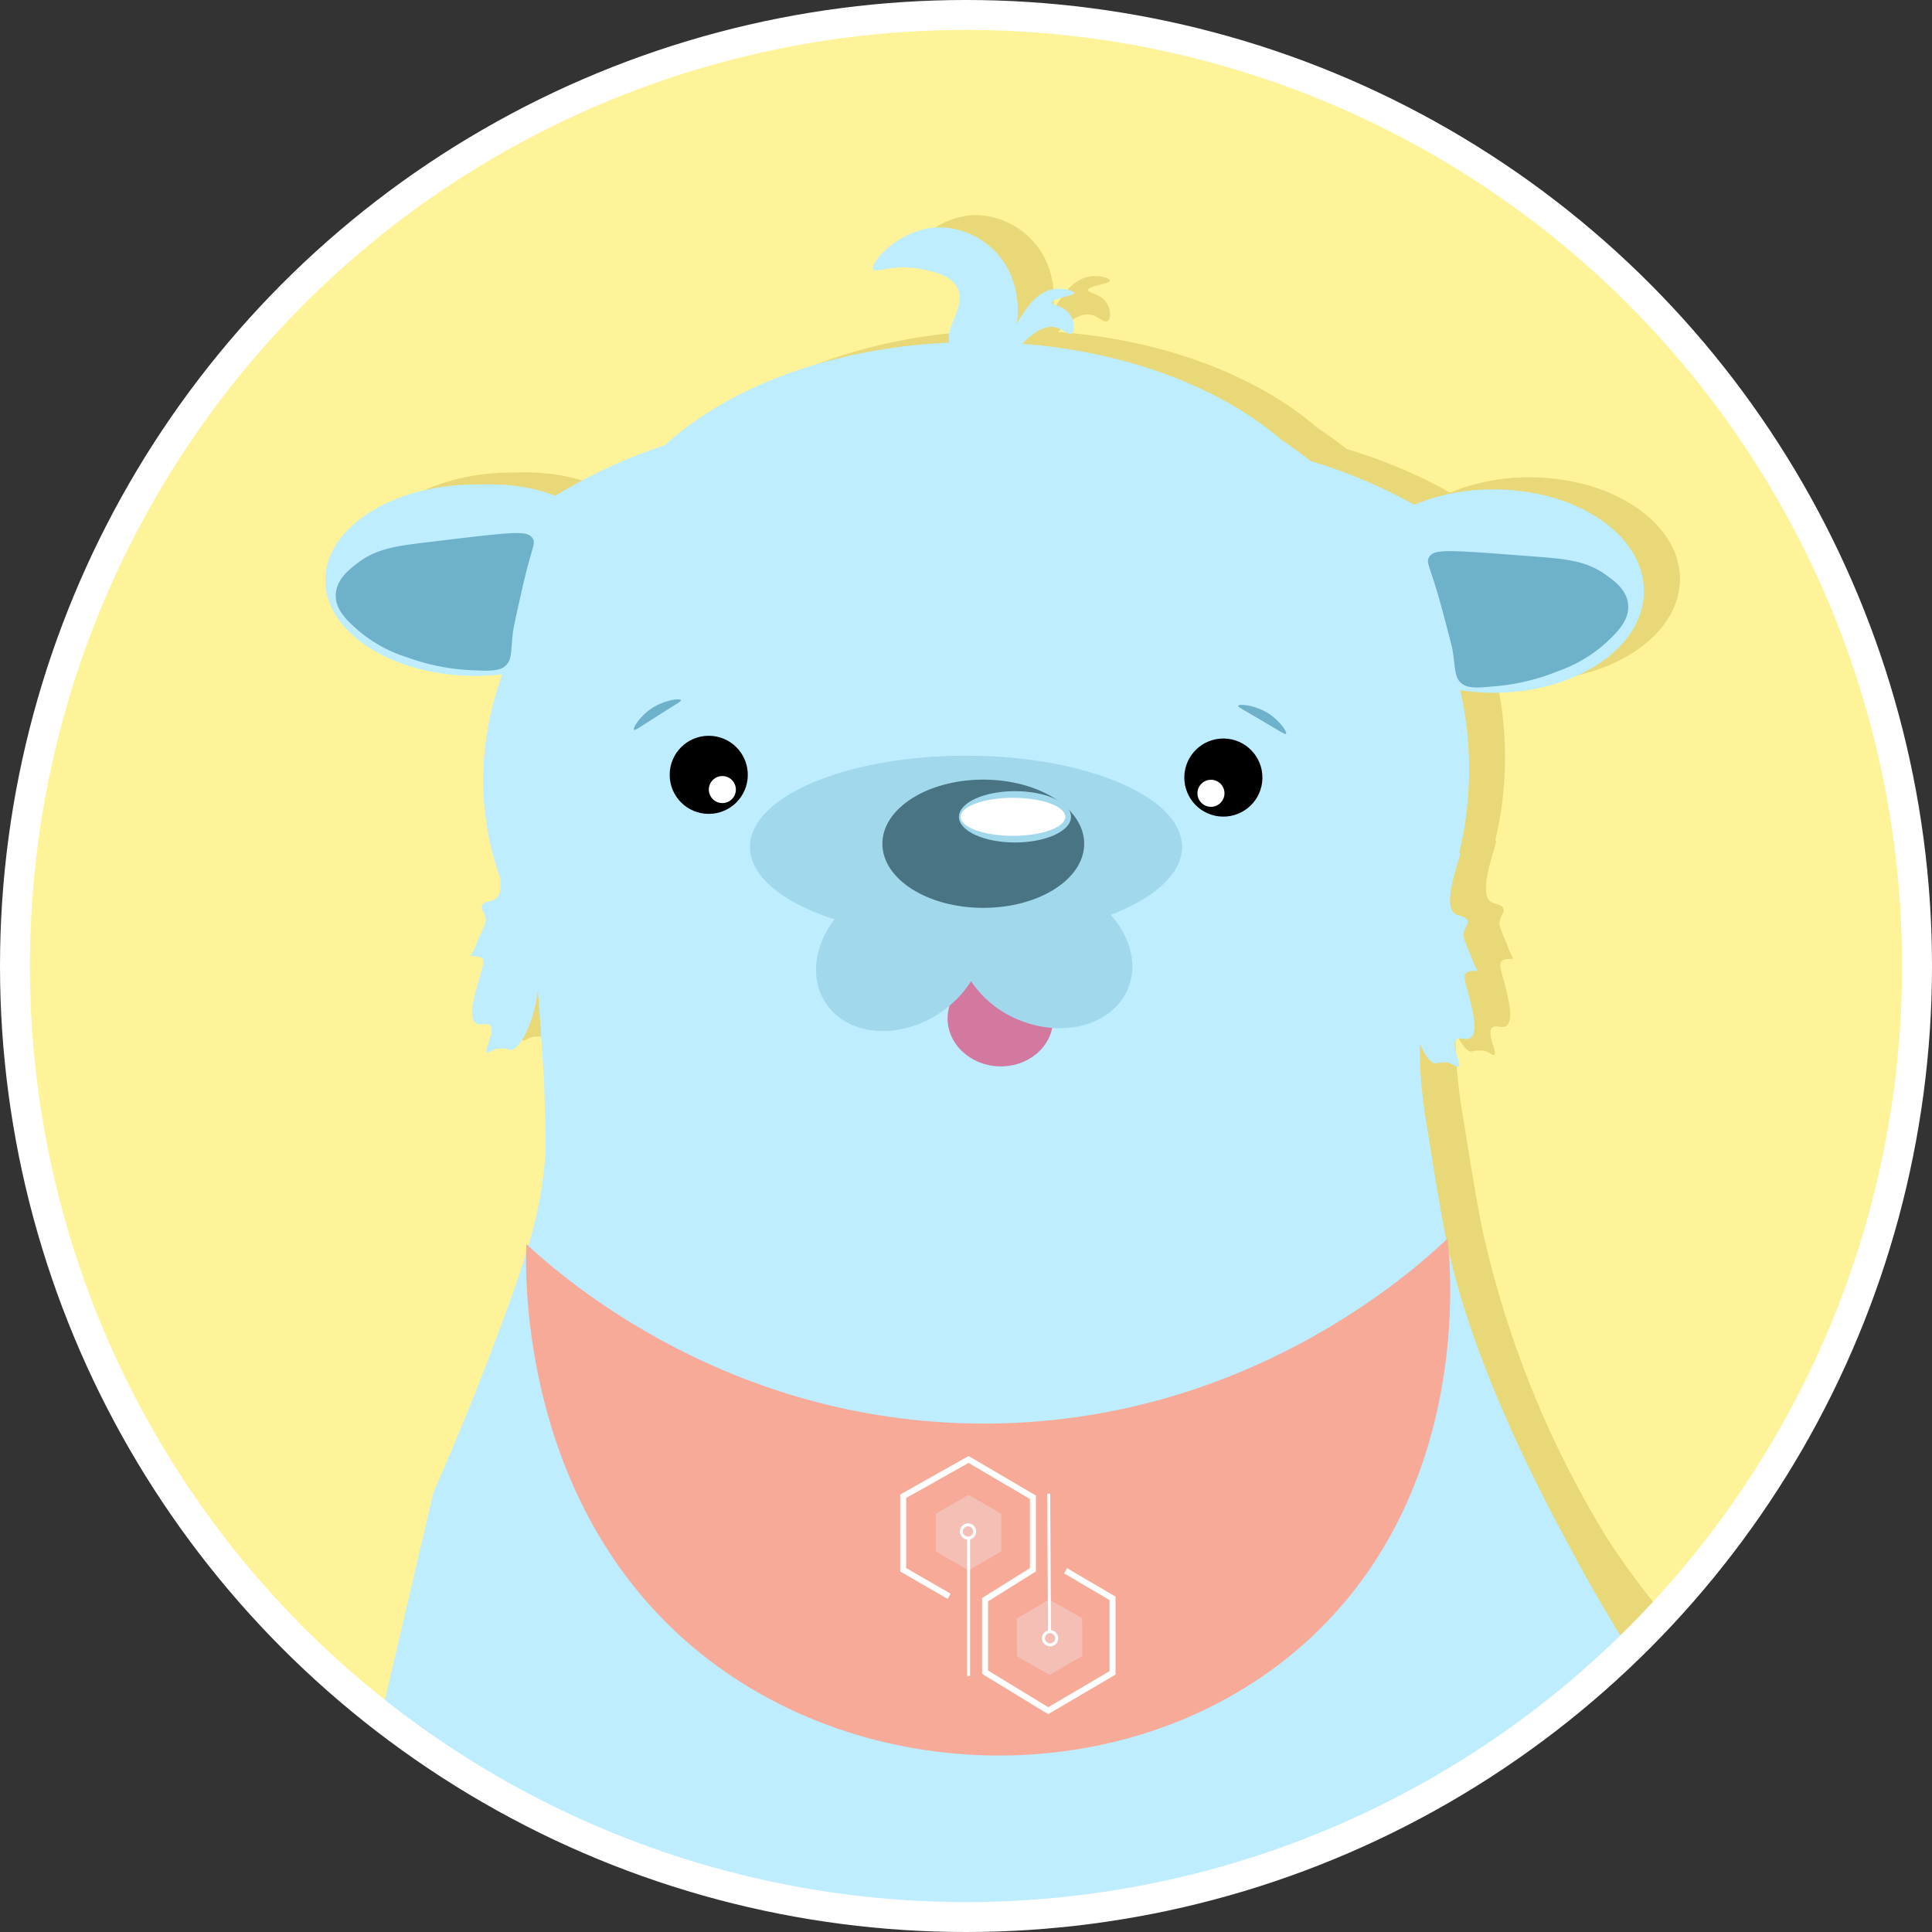 <svg xmlns="http://www.w3.org/2000/svg" viewBox="0 0 323 323"><rect x="0" y="0" width="323" height="323" fill="#333333" stroke="none"/><defs><style>.cls-1,.cls-13,.cls-14,.cls-16{fill:none;}.cls-1,.cls-2,.cls-6{stroke:#000;}.cls-1,.cls-13,.cls-14,.cls-16,.cls-2,.cls-6{stroke-miterlimit:10;}.cls-2,.cls-7{fill:#fff;}.cls-3{fill:#fff399;}.cls-4{fill:#e8d877;}.cls-5{fill:#beedff;}.cls-8{fill:#6eb1ca;}.cls-9{fill:#d3789f;}.cls-10{fill:#a2d8ec;}.cls-11{fill:#497484;}.cls-12{fill:#f7aa97;}.cls-13,.cls-14,.cls-16{stroke:#fff;}.cls-13{stroke-width:5px;}.cls-15{fill:#f4bfb5;}.cls-16{stroke-width:0.5px;}</style></defs><title>Asset 38</title><g id="Layer_2" data-name="Layer 2"><g id="Pediatrics"><path class="cls-1" d="M61.5,103.32"/><path class="cls-2" d="M58.16,133"/><circle class="cls-3" cx="162.5" cy="160.5" r="159"/><path class="cls-4" d="M280.86,96.8c0-9.37-11.26-17-25.14-17a34.44,34.44,0,0,0-13.27,2.56,85.89,85.89,0,0,0-17.3-7.29c-1.58-1.24-3.23-2.43-4.93-3.57-10.07-8.67-25.57-14.69-43.35-16,1.72-1.71,3.79-3.34,5.69-2.85,1.22.31,2,1.42,2.63,1s.52-2-.27-3.15c-1.06-1.48-3-1.41-3-2,0-.75,3.69-1.05,3.67-1.59,0-.37-1.77-1-3.55-.65-2.72.51-4.38,3-6,5.7a15.27,15.27,0,0,0-1-8,13.21,13.21,0,0,0-12-8c-6.59.11-11.55,5.9-11,7,.38.76,3.28-.94,8,0,2.08.41,4.88,1,6,3,1.69,3.06-2,6.6-1.29,9.31-19.71.87-36.93,7.44-47.53,17.12a89.86,89.86,0,0,0-18.36,8.49C93,78.59,87.08,79,85.53,79c-13.89,0-25.14,7.18-25.14,16s11.26,16,25.14,16a39.31,39.31,0,0,0,4.45-.26A53.44,53.44,0,0,0,86.8,126.5a49,49,0,0,0,2.86,18.41c.14,1.52,0,2.85-.84,3.39s-1.85.3-2.19,1.07.52,1.17.6,2.43c0,.52-.47,1.56-1.47,3.66a9.25,9.25,0,0,1-1,2.17.11.11,0,0,0,0,.08c0,.25,1.35.05,1.86.51s-.16,2.17-.84,4.62c-.58,2.1-1.46,5.23-.29,6.16.78.62,1.88-.2,2.46.44.93,1-1.14,4.1-.53,4.51.29.2.8-.49,2-.65a5.59,5.59,0,0,1,1.89.22c1.51.08,3.59-4,4.4-8.47.09-.5.16-1,.21-1.52.07.86.14,1.78.21,2.82.46,6.3.84,12.65.84,12.65s.33,10.25.19,12.18c-.54,7.44-2.08,13.79-5.87,24.28-3.16,8.76-7.36,19.63-12.81,32l-8.66,37a174.82,174.82,0,0,0,66,31s41.21,8.82,82.4-4.76c1.77-.58,3.6-1.24,3.6-1.24A245.41,245.41,0,0,0,262,285c6.23-4.67,11.88-9.38,17-14a136.62,136.62,0,0,1-10.22-13.68,167.63,167.63,0,0,1-20.93-51.66c-1.19-5.67-3-17.44-3.17-18.41a92.66,92.66,0,0,1-1.24-10.17c-.1-1.88-.1-3.35-.06-4.6.81,2,1.8,3.33,2.64,3.32a5.39,5.39,0,0,1,1.86-.16c1.17.2,1.64.91,1.94.72.6-.39-1.33-3.53-.38-4.52.58-.62,1.64.24,2.42-.35,1.18-.89.42-4-.09-6.17-.59-2.47-1.34-4.08-.68-4.65s1.81-.2,1.84-.45a.11.11,0,0,0,0-.08A9.37,9.37,0,0,1,252,158c-.91-2.13-1.37-3.19-1.32-3.71.11-1.26.94-1.68.66-2.41s-1.43-.65-2.12-1.14c-2.35-1.68,1.27-10,.87-10.21,0,0-.07,0-.13.06a59.83,59.83,0,0,0,.18-27.19,36.92,36.92,0,0,0,5.56.42C269.6,113.76,280.86,106.17,280.86,96.8Z"/><path class="cls-5" d="M272.81,276.5c-4.06-6.43-7.38-12.25-10-17.18-4.51-8.36-16.47-30.48-20.93-51.66-1.19-5.67-3-17.44-3.17-18.41a92.66,92.66,0,0,1-1.24-10.17c-.1-1.88-.1-3.35-.06-4.6.81,2,1.8,3.33,2.64,3.32a5.39,5.39,0,0,1,1.86-.16c1.17.2,1.64.91,1.94.72.6-.39-1.33-3.53-.38-4.52.58-.62,1.64.24,2.42-.35,1.18-.89.42-4-.09-6.17-.59-2.47-1.34-4.08-.68-4.65s1.81-.2,1.84-.45a.11.11,0,0,0,0-.08A9.37,9.37,0,0,1,246,160c-.91-2.13-1.37-3.19-1.32-3.71.11-1.26.94-1.68.66-2.41s-1.43-.65-2.12-1.14c-2.35-1.68,1.27-10,.87-10.21,0,0-.07,0-.13.06a59.83,59.83,0,0,0,.18-27.19,36.92,36.92,0,0,0,5.56.42c13.89,0,25.14-7.59,25.14-17s-11.26-17-25.14-17a34.44,34.44,0,0,0-13.27,2.56,85.89,85.89,0,0,0-17.3-7.29c-1.58-1.24-3.23-2.43-4.93-3.57-11.5-9.9-30.06-16.34-51-16.34-21.58,0-40.62,6.82-52,17.22a89.86,89.86,0,0,0-18.36,8.49C87,80.59,81.08,81,79.53,81c-13.89,0-25.14,7.18-25.14,16s11.26,16,25.14,16a39.31,39.31,0,0,0,4.45-.26A53.44,53.44,0,0,0,80.8,128.5a49,49,0,0,0,2.86,18.41c.14,1.52,0,2.85-.84,3.39s-1.85.3-2.19,1.07.52,1.17.6,2.43c0,.52-.47,1.56-1.47,3.66a9.25,9.25,0,0,1-1,2.17.11.11,0,0,0,0,.08c0,.25,1.35.05,1.86.51s-.16,2.17-.84,4.62c-.58,2.1-1.46,5.23-.29,6.16.78.62,1.88-.2,2.46.44.93,1-1.14,4.1-.53,4.51.29.2.8-.49,2-.65a5.59,5.59,0,0,1,1.89.22c1.51.08,3.59-4,4.4-8.47.09-.5.16-1,.21-1.52.07.86.14,1.78.21,2.82.46,6.3.84,12.65.84,12.65s.33,10.25.19,12.18c-.54,7.44-2.08,13.79-5.87,24.28-3.16,8.76-7.36,19.63-12.81,32l-8.66,37a174.82,174.82,0,0,0,66,31s41.21,8.82,82.4-4.76c1.77-.58,3.6-1.24,3.6-1.24a162.89,162.89,0,0,0,40-21A164.94,164.94,0,0,0,272.81,276.5Z"/><circle class="cls-6" cx="118.49" cy="129.54" r="6.03"/><circle class="cls-7" cx="120.76" cy="132.01" r="2.26" transform="translate(-49.82 78.06) rotate(-30)"/><circle class="cls-6" cx="204.52" cy="130.01" r="6.03" transform="translate(-9.82 16.92) rotate(-4.63)"/><circle class="cls-7" cx="202.46" cy="132.64" r="2.26" transform="translate(-4.14 258.73) rotate(-64.63)"/><path class="cls-8" d="M106,122c-.25-.27.93-2.17,2.76-3.45,2.23-1.55,4.95-1.85,5.09-1.49.07.18-.5.46-3.71,2.49S106.2,122.18,106,122Z"/><path class="cls-8" d="M215,122.68c.24-.28-1-2.14-2.87-3.36-2.28-1.48-5-1.69-5.14-1.32-.06.18.51.44,3.79,2.37S214.82,122.85,215,122.68Z"/><path class="cls-8" d="M87.14,99.13c-.86,3.88-1.3,5.83-1.39,6.62-.36,3.09-.12,4.44-1.16,5.48-.79.79-2,1-5.06.84a35.82,35.82,0,0,1-11.3-2.12,23.48,23.48,0,0,1-8-4.27c-1.9-1.63-4.18-3.59-4.1-6.2s2.24-4.24,3.47-5.21c3.29-2.59,6.64-3,12.4-3.68,14.12-1.69,16.21-2,17.08-.53C89.62,91,88.86,91.41,87.14,99.13Z"/><path class="cls-8" d="M241.18,102.18c1,3.84,1.55,5.77,1.67,6.56.49,3.08.31,4.43,1.39,5.42.83.76,2,.95,5.09.62a35.82,35.82,0,0,0,11.2-2.6,23.48,23.48,0,0,0,7.85-4.61c1.83-1.71,4-3.76,3.83-6.37s-2.42-4.14-3.69-5.06c-3.39-2.45-6.76-2.7-12.54-3.14-14.18-1.08-16.28-1.27-17.09.2C238.36,94.18,239.13,94.54,241.18,102.18Z"/><ellipse class="cls-9" cx="167.25" cy="170.35" rx="7.94" ry="8.82" transform="translate(-10.55 329.66) rotate(-87.39)"/><path class="cls-10" d="M197.62,141.6c0-8.43-16.17-15.26-36.12-15.26s-36.12,6.83-36.12,15.26c0,4.93,5.53,9.31,14.12,12.1-3.37,4.44-4.13,9.95-1.45,14,3.62,5.49,12.15,6.25,19,1.7a17.89,17.89,0,0,0,5.3-5.36,17.31,17.31,0,0,0,7.74,6.37c7.59,3.26,15.84,1,18.44-5,1.74-4.06.48-8.79-2.84-12.45C193,150.13,197.62,146.09,197.62,141.6Z"/><ellipse class="cls-11" cx="164.39" cy="141.06" rx="16.87" ry="10.72"/><ellipse class="cls-10" cx="169.69" cy="136.56" rx="9.37" ry="4.29"/><ellipse class="cls-7" cx="169.35" cy="136.56" rx="8.75" ry="3.18"/><path class="cls-1" d="M48.87,254.79"/><path class="cls-2" d="M283.82,217.81"/><path class="cls-5" d="M167,59c3.88-2.29,3.74-8.9,2-13a13.21,13.21,0,0,0-12-8c-6.59.11-11.55,5.9-11,7,.38.76,3.28-.94,8,0,2.08.41,4.88,1,6,3,1.84,3.32-2.73,7.23-1,10C160.29,60.07,164.44,60.51,167,59Z"/><path class="cls-5" d="M167.25,60.84c-.56-.36.93-3.82,2.61-6.57s3.36-5.4,6.16-5.92c1.78-.33,3.54.28,3.55.65,0,.53-3.67.83-3.67,1.59,0,.55,2,.48,3,2,.79,1.1.86,2.77.27,3.15s-1.41-.73-2.63-1C172.69,53.65,168.12,61.39,167.25,60.84Z"/><path class="cls-12" d="M88,208c-.19,4.16-1.43,45.06,30.5,69.5,29.64,22.7,75.11,21.43,102-5,25.38-25,22.07-60.38,21.51-65.43-5.82,5.51-34.11,31.13-78,30.93C121.61,237.81,94.15,213.68,88,208Z"/><circle class="cls-13" cx="161.5" cy="161.5" r="159"/><path class="cls-14" d="M158.68,266.88,151,262.44V250.15L161.93,244l10.76,6.32v12.12l-8,5v12.12L175.24,286,186,279.68V267.22l-7.85-4.61"/><polygon class="cls-15" points="156.46 253.07 156.46 259.38 161.93 262.53 167.39 259.38 167.39 253.07 161.93 249.91 156.46 253.07"/><circle class="cls-16" cx="161.84" cy="256.04" r="1.11"/><line class="cls-16" x1="161.93" y1="257.15" x2="161.93" y2="280.2"/><polygon class="cls-15" points="180.94 276.84 180.91 270.53 175.43 267.41 169.98 270.59 170.02 276.9 175.5 280.02 180.94 276.84"/><circle class="cls-16" cx="175.55" cy="273.9" r="1.11" transform="translate(-1.52 0.98) rotate(-0.32)"/><line class="cls-16" x1="175.46" y1="272.79" x2="175.33" y2="249.72"/></g></g></svg>